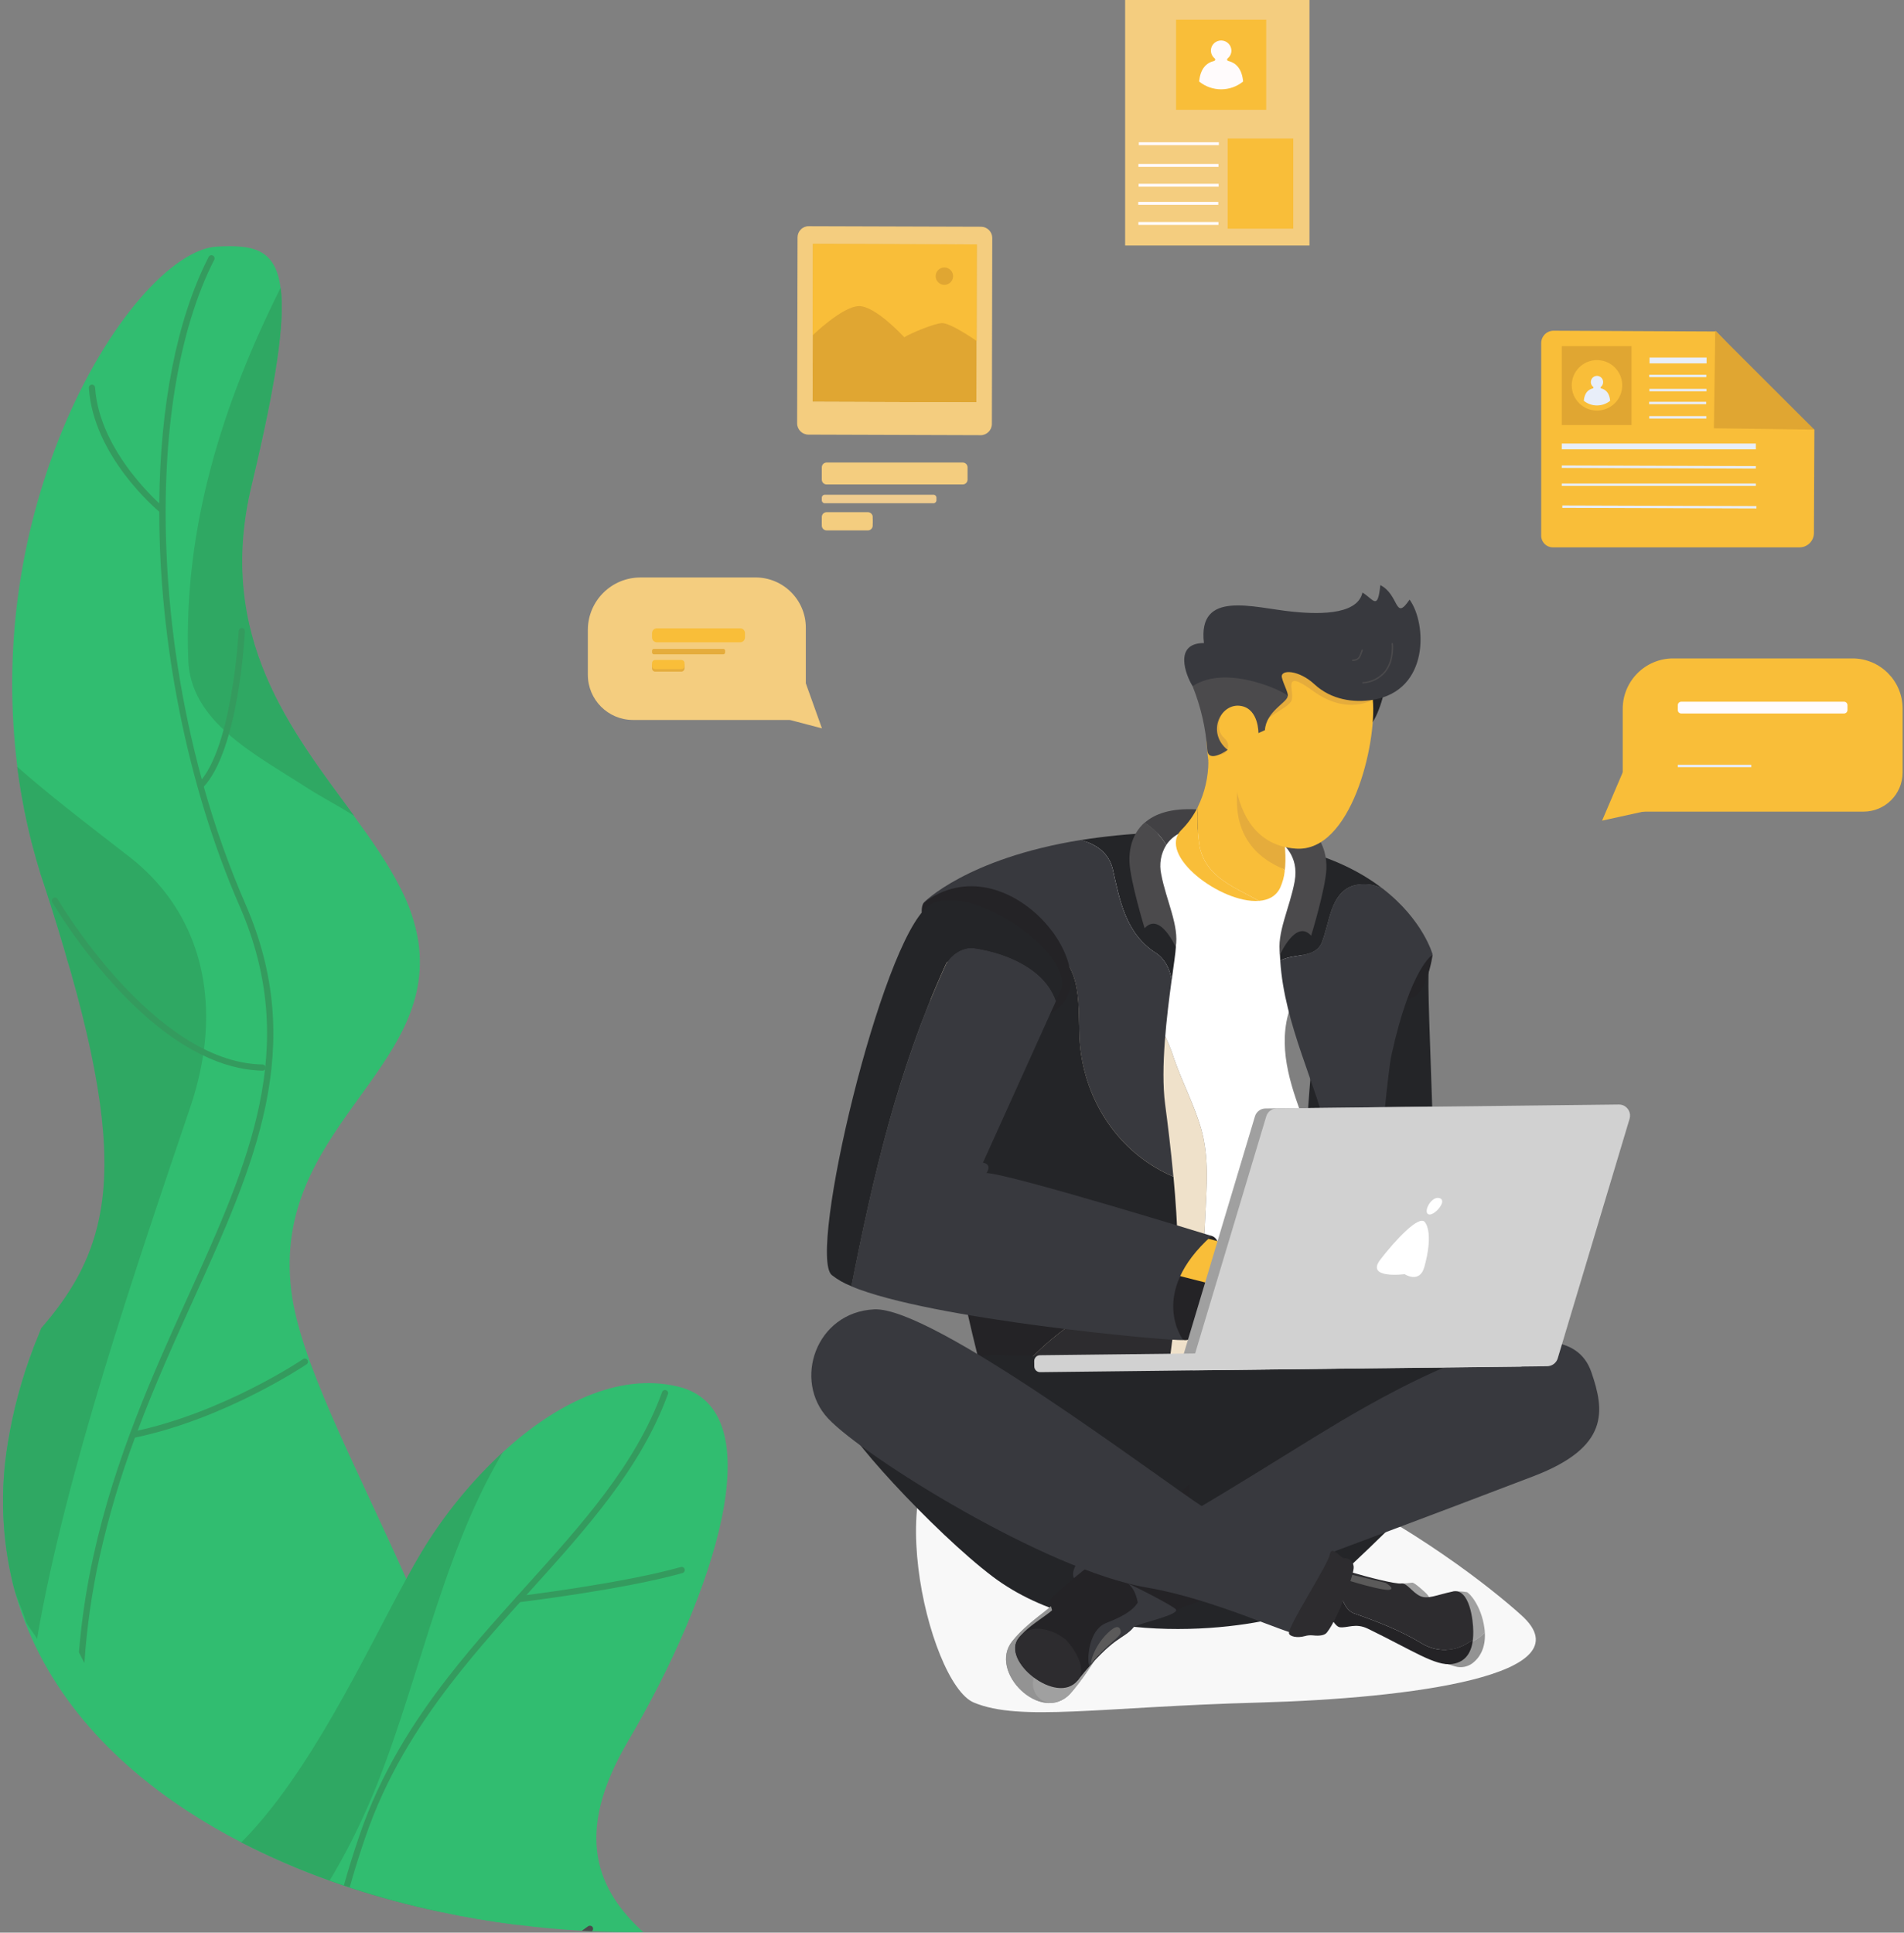 <?xml version="1.0" encoding="UTF-8"?>
<svg width="400px" height="406px" viewBox="0 0 400 406" version="1.1" xmlns="http://www.w3.org/2000/svg" xmlns:xlink="http://www.w3.org/1999/xlink">
    <rect x="0" y="0" width="400" height="406" fill="#808080" stroke="none"/>
    <!-- Generator: Sketch 53 (72520) - https://sketchapp.com -->
    <title>Group 17</title>
    <desc>Created with Sketch.</desc>
    <g id="Page-1" stroke="none" stroke-width="1" fill="none" fill-rule="evenodd">
        <g id="Testimonials" transform="translate(-205, -727)">
            <g id="text" transform="translate(205, 727)">
                <g id="Group-17">
                    <path d="M202.945,300.506 C183.799,305.389 194.827,353.608 204.593,357.672 C214.358,361.737 231.112,358.576 264.45,357.672 C296.383,356.805 333.541,351.892 319.656,339.361 C306.795,327.709 253.94,287.56 202.945,300.506" id="Fill-1" fill="#F8F8F8"></path>
                    <path d="M287.087,263.561 C284.646,262.865 282.559,260.771 282.205,258.336 C277.505,237.858 280.886,215.128 297.634,202.262 C298.08,216.99 298.855,233.726 298.855,233.726 C298.855,233.726 308.083,233.397 309.902,232.505 C309.902,232.505 309.066,243.754 311.959,244.206 C321.273,245.677 319.527,239.201 319.527,239.201 C316.815,246.133 313.189,252.671 308.742,258.641 C302.468,263.024 294.631,265.392 287.087,263.561" id="Fill-3" fill="#4B4A4C"></path>
                    <path d="M321.798,240.458 C318.844,233.982 309.982,229.893 307.711,234.324 C304.049,241.49 303.396,254.997 307.711,258.183 C312.083,261.242 318.107,260.179 321.167,255.807 C321.399,255.475 321.609,255.129 321.798,254.771 C324.74,249.321 323.049,243.199 321.798,240.458" id="Fill-5" fill="#242326"></path>
                    <path d="M277.182,209.092 L291.268,192.734 C297.177,198.868 301.193,200.229 300.209,203.641 C299.795,205.07 300.558,221.818 300.881,232.487 C284.134,245.347 280.13,260.942 284.853,281.414 C285.202,283.855 283.474,285.436 285.916,286.132 C291.635,292.406 305.685,292.077 311.959,287.676 C306.1,295.318 297.421,296.16 287.392,295.44 C265.371,293.847 277.182,209.092 277.182,209.092" id="Fill-7" fill="#242528"></path>
                    <path d="M256.381,175.083 C263.106,175.425 269.709,177.016 275.85,179.776 C275.594,191.1 273.825,202.338 270.59,213.194 C268.526,221.128 271.469,229.093 274.417,236.747 C275.532,240.886 276.221,245.128 276.474,249.406 C276.766,261.772 273.239,274.431 278.243,285.912 C279.464,288.561 281.735,290.417 284.346,291.759 C284.024,296.404 286.611,308.135 288.009,313.995 C288.513,316.113 287.205,318.239 285.087,318.744 C285.032,318.758 284.977,318.769 284.921,318.78 C276.852,320.263 268.911,314.569 254.941,318.841 C253.433,317.071 251.706,305.309 251.431,302.972 C249.075,286.779 252.608,271.471 253.201,255.571 C253.494,249.388 254.079,243.205 252.316,237.022 C250.845,232.017 248.489,227.604 246.719,222.599 C241.122,204.655 223.758,196.683 208.164,187.284 C206.841,186.435 205.641,185.408 204.599,184.232 C216.843,177.048 238.619,174.277 256.381,175.083" id="Fill-9" fill="#FFFFFF"></path>
                    <path d="M195.126,196.262 C195.737,191.379 199.246,187.381 204.593,184.238 C205.635,185.415 206.835,186.441 208.158,187.29 C223.758,196.714 241.117,204.661 246.719,222.623 C248.49,227.628 250.845,232.041 252.316,237.046 C254.08,243.229 253.494,249.412 253.201,255.595 C252.591,271.465 249.076,286.803 251.431,302.997 C251.706,305.315 253.433,317.077 254.94,318.866 C235.239,324.041 229.153,313.464 210.507,309.478 C206.778,308.66 209.994,302.276 209.994,302.276 C206.943,293.871 193.21,212.388 195.126,196.262" id="Fill-11" fill="#EFE1CA"></path>
                    <path d="M300.979,200.541 C300.979,200.541 299.716,209.879 295.626,209.879 L298.256,202.268 L300.979,200.541 Z" id="Fill-13" fill="#242326"></path>
                    <path d="M288.845,254.49 C287.558,268.48 286.331,282.384 285.915,286.132 C284.646,297.484 285.525,301.165 285.592,302.001 C285.708,303.435 279.61,306.988 278.811,305.199 C277.248,301.708 275.149,294.164 277.09,283.965 C278.437,276.791 279.172,269.516 279.288,262.218 C282.998,260.539 286.098,257.53 288.845,254.49" id="Fill-15" fill="#2D2C2F"></path>
                    <path d="M289.553,246.873 C289.321,249.376 289.083,251.933 288.845,254.49 C286.099,257.542 282.998,260.539 279.288,262.212 C279.385,258.745 279.434,255.131 279.55,250.993 C283.054,250.285 286.41,248.564 289.553,246.873" id="Fill-17" fill="#242326"></path>
                    <path d="M284.109,186.106 C279.403,187.876 279.403,193.766 277.634,198.179 C276.01,201.426 271.902,200.199 268.96,201.81 C268.93,201.389 268.905,200.962 268.893,200.541 C268.716,195.298 275.168,193.442 275.168,189.28 C275.168,186.081 272.286,178.293 272.286,178.293 C280.343,180.283 286.202,183.39 290.444,186.661 C288.478,185.684 286.215,185.486 284.109,186.106" id="Fill-19" fill="#242528"></path>
                    <path d="M277.633,198.179 C279.403,193.766 279.403,187.876 284.109,186.106 C286.214,185.482 288.477,185.676 290.444,186.649 C299.032,193.265 300.979,200.541 300.979,200.541 C300.979,200.541 296.34,203.226 292.306,221.739 C291.989,223.185 291.47,227.598 290.866,233.494 C287.204,236.07 283.316,238.322 279.007,239.128 C276.73,228.141 269.803,215.324 268.96,201.81 C271.902,200.199 276.01,201.426 277.633,198.179" id="Fill-21" fill="#38393E"></path>
                    <path d="M289.553,246.873 C286.41,248.564 283.054,250.285 279.574,251.005 C279.617,249.522 279.665,247.954 279.733,246.348 C279.792,243.926 279.556,241.506 279.031,239.14 C283.34,238.334 287.24,236.088 290.89,233.506 C290.456,237.437 290.011,242.045 289.553,246.873" id="Fill-23" fill="#242326"></path>
                    <path d="M224.936,278.258 C227.878,276.201 231.411,275.902 234.652,274.431 C238.803,272.6 243.197,272.173 247.397,270.879 C247.294,273.716 247.028,276.544 246.603,279.351 C244.332,293.554 244.675,309.935 243.692,311.205 C240.243,315.685 213.565,308.874 208.505,302.507 C207.578,301.342 208.548,299.535 208.505,297.9 C208.466,297.511 208.4,297.126 208.31,296.746 C212.21,289.385 217.746,283.355 224.936,278.258" id="Fill-25" fill="#2D2C2F"></path>
                    <path d="M202.481,264.653 L247.452,262.602 C247.518,265.428 247.507,268.212 247.397,270.885 C243.185,272.179 238.803,272.618 234.652,274.437 C231.411,275.908 227.877,276.207 224.936,278.264 C217.746,283.367 212.21,289.391 208.31,296.752 C207.322,292.082 202.957,275.896 202.499,271.678 C202.408,270.824 202.395,268.285 202.481,264.653" id="Fill-27" fill="#242326"></path>
                    <path d="M242.892,200.242 C236.417,196.115 235.238,189.054 233.768,182.578 C232.901,179.117 230.325,177.371 227.09,176.474 C232.165,175.672 237.283,175.167 242.417,174.96 L243.692,189.292 C246.634,193.564 247.152,195.688 247.025,199.015 C246.981,200.058 246.603,202.579 246.152,205.9 C245.791,203.55 244.675,201.426 242.892,200.242" id="Fill-29" fill="#242528"></path>
                    <path d="M227.084,176.462 C230.319,177.371 232.895,179.117 233.761,182.565 C235.232,189.041 236.41,196.103 242.886,200.229 C244.668,201.413 245.785,203.537 246.145,205.875 C245.145,213.2 243.771,224.345 244.778,231.999 C245.303,235.966 245.968,241.307 246.512,247.178 C235.806,242.662 228.476,232.438 226.981,220.542 C226.096,213.474 228.159,204.062 221.384,199.637 C220.795,199.245 220.184,198.888 219.553,198.569 C221.628,196.628 220.694,194.388 211.392,190.103 C201.505,185.538 194.034,189.64 194.034,189.64 C194.034,189.64 203.012,180.338 227.084,176.462" id="Fill-31" fill="#38393E"></path>
                    <path d="M226.999,220.555 C228.482,232.45 235.812,242.674 246.53,247.191 C246.981,252.116 247.348,257.414 247.463,262.596 L202.494,264.653 C202.817,250.883 204.483,221.366 208.109,208.121 C209.5,203.025 216.959,201.041 219.589,198.581 C220.221,198.9 220.832,199.257 221.42,199.65 C228.177,204.069 226.114,213.487 226.999,220.555" id="Fill-33" fill="#242528"></path>
                    <path d="M245.01,177.518 C243.878,179.337 243.497,181.526 243.948,183.621 C244.973,189.115 247.787,194.498 247,198.972 C247,198.972 243.668,191.428 240.469,195.011 C240.469,195.011 237.418,185.031 237.271,180.936 C237.204,178.623 237.741,175.217 240.457,172.812 C242.327,173.995 243.888,175.609 245.01,177.518" id="Fill-35" fill="#4B4A4C"></path>
                    <path d="M251.376,170.035 C251.376,170.035 253.408,174.368 251.376,174.307 C248.838,174.182 246.421,175.399 245.01,177.512 C243.891,175.617 242.339,174.014 240.481,172.836 C242.581,170.987 245.968,169.73 251.376,170.035" id="Fill-37" fill="#424144"></path>
                    <path d="M264.541,171.567 C264.541,171.567 266.012,174.759 267.708,175.882 C269.406,177.005 272.989,179.685 271.981,185.19 C270.974,190.695 268.142,196.061 268.929,200.541 C268.929,200.541 272.256,192.99 275.454,196.573 C275.454,196.573 278.506,186.594 278.653,182.498 C278.798,178.403 276.943,170.871 264.541,171.567" id="Fill-39" fill="#4B4A4C"></path>
                    <path d="M221.463,212.431 C233.597,204.496 211.582,176.462 194.059,189.652 C194.059,189.652 191.831,192.24 197.592,200.205 C201.785,206.01 215.634,216.215 221.463,212.431" id="Fill-41" fill="#242326"></path>
                    <path d="M256.607,264.812 C256.772,269.084 252.646,282.457 248.581,281.493 C244.515,280.529 244.174,265.184 244.174,265.184 C244.174,265.184 252.457,259.209 254.507,259.636 C256.558,260.063 256.607,264.812 256.607,264.812" id="Fill-43" fill="#242326"></path>
                    <path d="M264.889,263.103 C267.477,263.609 270.382,260.539 272.823,259.77 C275.265,259.001 287.967,254.393 289.193,253.795 C290.42,253.197 289.706,255.388 287.405,256.847 C285.104,258.305 279.836,261.192 279.836,261.192 C279.836,261.192 281.448,261.009 282.339,261.528 C283.865,262.425 286.111,263.762 287.032,264.348 C288.492,265.282 286.605,265.923 285.458,265.471 C284.078,264.934 281.667,263.756 281.667,263.756 L277.914,264.586 C277.914,264.586 281.033,265.148 281.466,265.251 C281.899,265.355 284.56,268.041 284.836,268.303 C285.11,268.566 284.097,269.524 283.005,268.785 C281.912,268.047 280.74,267.107 280.74,267.107 C280.74,267.107 276.675,267.43 276.193,267.4 L279.989,268.285 C280.179,268.328 281.521,270.446 281.82,270.787 C282.119,271.129 280.398,270.977 279.94,270.543 C279.663,270.28 279.422,269.98 279.226,269.651 C279.226,269.651 275.24,270.262 274.654,270.097 C274.068,269.932 273.599,270.995 269.888,272.795 C267.33,274.016 261.648,273.04 259.744,271.086 L239.292,265.88 L251.785,259.691 L264.889,263.103 Z" id="Fill-45" fill="#F9BE39"></path>
                    <path d="M198.532,203.019 C199.435,200.822 202.115,198.801 204.752,199.21 C211.465,200.193 219.589,203.605 221.841,210.294 C217.905,219.029 206.509,244.249 206.509,244.249 C208.591,244.664 207.242,246.434 207.242,246.434 C212.357,246.629 254.519,259.636 254.519,259.636 C241.031,271.758 248.581,281.524 248.581,281.524 C245.266,281.701 195.48,277.184 178.842,270.226 C183.408,247.215 188.571,224.876 198.532,203.019" id="Fill-47" fill="#38393E"></path>
                    <path d="M194.943,190.421 C202.676,184.433 226.364,200.187 222.696,208.347 L221.817,210.294 C219.589,203.58 211.478,200.193 204.727,199.21 C202.091,198.801 199.411,200.821 198.508,203.019 C188.571,224.876 183.408,247.215 178.867,270.195 C177.377,269.628 175.982,268.838 174.729,267.851 C169.62,263.426 185.117,198.026 194.943,190.421" id="Fill-49" fill="#242528"></path>
                    <path d="M248.202,174.344 C249.609,172.933 250.772,171.3 251.645,169.51 C251.462,172.301 251.588,175.103 252.023,177.866 C253.384,184.421 259.567,186.411 264.45,189.255 C256.558,189.835 242.953,179.624 248.202,174.344" id="Fill-51" fill="#F9BE39"></path>
                    <path d="M251.645,169.51 C253.096,166.523 253.856,163.248 253.867,159.927 L256.454,154.965 C258.627,154.702 260.501,155.667 262.076,157.217 C258.45,165.664 261.52,176.572 269.687,182.578 C269.796,182.72 269.867,182.888 269.894,183.066 C269.761,184.236 269.447,185.379 268.966,186.453 C268.1,188.284 266.463,189.108 264.449,189.255 C259.567,186.417 253.384,184.421 252.023,177.866 C251.588,175.103 251.462,172.3 251.645,169.51" id="Fill-53" fill="#F9BE39"></path>
                    <path d="M262.076,157.217 C266.348,161.41 268.447,169.888 268.447,169.888 C268.447,169.888 270.651,177.274 269.894,183.066 C269.868,182.888 269.796,182.72 269.687,182.578 C259.335,178.299 257.809,168.765 262.076,157.217" id="Fill-55" fill="#E5AC3C"></path>
                    <path d="M291,143.16 C291.19,145.199 289.169,151.705 287.435,152.706 C285.702,153.707 283.224,141.818 285.146,141.244 C287.07,140.67 290.615,139.034 291,143.16" id="Fill-57" fill="#242528"></path>
                    <path d="M263.461,134.139 C268.954,132.009 287.075,132.473 288.406,147 C289.272,156.399 283.804,179.05 272.286,178.281 C263.803,177.713 260.635,170.901 259.634,165.127 C256.582,164.126 254.19,162.424 253.866,159.927 C253.098,153.958 252.041,138.552 263.461,134.139" id="Fill-59" fill="#F9BE39"></path>
                    <path d="M288.406,147 C288.406,147 283.01,150.381 275.869,145.169 C268.728,139.956 272.439,145.809 271.157,147.482 C269.876,149.154 265.836,150.387 265.341,152.749 C264.846,155.111 264.45,146.585 264.45,146.585 L257.394,148.696 C257.394,148.696 254.525,152.688 257.248,155.105 C259.079,156.717 257.248,159.298 255.74,158.267 C254.232,157.235 253.048,148.696 253.048,148.696 L254.123,141.042 L264.45,136.459 L274.984,136.459 L288.406,147 Z" id="Fill-61" fill="#E5AC3C"></path>
                    <path d="M271.578,128.506 C275.705,128.915 285.122,129.58 286.227,124.483 C288.54,125.851 289.438,128.439 289.98,122.915 C294.021,124.966 292.959,130.654 296.127,125.967 C299.74,130.892 300.399,145.053 288.418,147.018 C284.378,147.677 279.678,147.018 276.15,143.759 C272.879,140.707 268.887,140.554 269.308,142.343 C269.637,143.753 270.73,145.651 270.528,146.231 L250.559,144.174 C249.075,141.799 246.53,135.092 252.926,135.092 C251.572,123.788 263.272,127.676 271.578,128.506" id="Fill-63" fill="#38393E"></path>
                    <path d="M286.227,143.582 C288.119,143.508 289.892,142.64 291.109,141.189 C293.1,138.686 292.66,135.22 292.642,135.085 L292.348,135.122 C292.348,135.159 292.795,138.619 290.877,141.018 C289.706,142.402 288.008,143.23 286.196,143.301 L286.227,143.582 Z" id="Fill-65" fill="#4B4A4C"></path>
                    <path d="M284.072,138.87 C285.537,138.87 285.812,138.058 286.105,137.203 C286.178,136.984 286.251,136.758 286.348,136.538 L286.081,136.416 C285.977,136.654 285.897,136.886 285.824,137.106 C285.537,137.96 285.324,138.577 284.072,138.577 L284.072,138.87 Z" id="Fill-67" fill="#4B4A4C"></path>
                    <path d="M250.546,144.155 C257.87,139.272 270.504,145.626 270.517,146.212 C270.559,147.518 265.994,149.368 265.738,153.396 L264.376,154.006 C264.376,154.006 264.449,149.075 260.849,148.33 C256.545,147.433 253.305,153.823 257.907,157.54 C257.907,157.54 253.817,160.482 253.635,157.54 C253.304,152.946 252.262,148.43 250.546,144.155" id="Fill-69" fill="#4B4A4C"></path>
                    <path d="M327.255,285.357 C327.255,285.357 278.427,336.102 272.055,338.696 C263.98,341.986 229.733,347.241 208.487,331.164 C196.439,322.058 175.528,299.425 177.359,297.546 C181.857,292.809 200.876,284.972 208.676,284.728 C216.477,284.484 325.6,290.178 327.255,285.357" id="Fill-71" fill="#242528"></path>
                    <path d="M334.31,288.237 C337.13,296.398 338.143,303.985 322.213,310.101 C306.283,316.216 253.671,336.102 244.729,338.708 C244.729,338.708 228.147,331.958 227.951,330.371 C227.756,328.784 229.532,326.477 236.496,324.616 C243.46,322.753 269.168,305.987 281.497,298.669 C293.545,291.528 328.598,271.721 334.31,288.237" id="Fill-73" fill="#38393E"></path>
                    <path d="M235.324,324.951 C238.632,325.836 241.843,328.551 244.186,330.926 C246.945,333.666 251.077,335.98 254.654,335.333 C249.881,337.421 246.982,337.775 245.962,339.337 C245.962,339.337 228.146,331.957 227.951,330.371 C227.768,328.876 229.33,326.752 235.324,324.951" id="Fill-75" fill="#242326"></path>
                    <path d="M246.921,337.976 C248.398,339.159 239.706,340.869 238.162,341.797 C236.618,342.725 227.48,333.764 225.864,331.939 C224.808,330.719 225.864,328.277 227.548,327.191 C229.233,326.104 231.014,329.944 235.837,332.129 C240.658,334.314 246.005,337.231 246.921,337.976" id="Fill-77" fill="#38393E"></path>
                    <path d="M232.535,343.396 C234.305,336.792 227.89,329.406 226.12,332.123 C223.111,336.737 216.666,339.734 212.625,344.818 C207.548,351.209 218.729,362.213 224.765,355.866 C226.279,354.266 231.43,347.491 232.535,343.396" id="Fill-79" fill="#A0A0A0"></path>
                    <path d="M232.535,343.396 C234.305,336.792 227.945,329.437 226.12,332.123 C222.678,337.189 216.666,339.734 212.625,344.818 C207.548,351.209 218.729,362.213 224.765,355.866 C226.279,354.266 231.43,347.491 232.535,343.396" id="Fill-81" fill="#939393"></path>
                    <path d="M226.205,332.11 C226.177,332.104 226.148,332.104 226.12,332.11 C226.147,332.099 226.178,332.099 226.205,332.11" id="Fill-83" fill="#939393"></path>
                    <path d="M220.981,349.072 C224.612,347.589 228.683,347.058 231.833,345.282 C230.002,349.311 226.059,354.492 224.758,355.866 C223.812,356.888 222.521,357.525 221.133,357.654 C217.434,358.014 215.5,353.174 218.374,350.818 C219.192,350.164 220.064,349.579 220.981,349.072" id="Fill-85" fill="#A0A0A0"></path>
                    <path d="M226.413,352.997 C234.262,343.231 235.916,344.592 238.162,341.796 C239.169,340.54 239.261,337.908 239.022,336.646 C238.467,333.704 237.265,332.733 235.849,331.763 C231.253,328.54 227.182,328.954 225.283,333.026 C222.549,338.879 217.196,340.033 213.992,344.147 C210.276,348.877 222.061,358.429 226.413,352.997" id="Fill-87" fill="#242326"></path>
                    <path d="M226.413,352.997 C228.244,351.037 226.303,347.015 224.057,344.629 C222.959,343.457 217.196,340.003 213.992,344.116 C210.276,348.877 221.646,358.05 226.413,352.997" id="Fill-89" fill="#2D2C2F"></path>
                    <path d="M228.97,349.829 C235.818,342.389 236.398,343.994 238.162,341.797 C239.169,340.539 239.737,338.318 239.023,336.645 C237.961,338.476 235.361,339.795 232.474,340.918 C228.116,342.56 228.384,350.494 228.97,349.829" id="Fill-91" fill="#38393E"></path>
                    <path d="M229.355,349.347 C232.48,345.465 235.556,343.793 235.458,342.81 C235.385,341.925 234.848,341.26 233.335,342.505 C229.751,345.477 228.811,350.024 229.355,349.347" id="Fill-93" fill="#5B5A5A"></path>
                    <path d="M252.847,334.167 L252.847,334.167 C251.034,333.102 249.071,332.316 247.024,331.836 C241.757,330.615 233.914,329.932 231.155,331.683 C227.206,334.735 225.87,338.238 225.375,342.774 C224.326,342.322 223.208,341.876 222.159,341.401 C221.616,340.503 220.419,336.518 220.609,336.139 C221.408,334.46 234.433,324.621 239.59,320.367 C242.642,317.834 245.889,315.386 249.905,311.785 C249.808,319.549 254.324,324.255 257.394,331.671 C254.422,333.033 254.336,333.606 252.847,334.167" id="Fill-95" fill="#242326"></path>
                    <path d="M294.448,333.197 L294.406,332.654 C295.161,332.649 295.916,332.591 296.664,332.483 C297.097,332.342 299.618,334.698 299.771,334.881 C301.332,336.712 299.435,336.584 299.337,336.621 C299.24,336.658 294.729,333.154 294.448,333.197" id="Fill-97" fill="#A0A0A0"></path>
                    <path d="M308.132,334.46 C307.184,334.309 306.221,334.266 305.264,334.332 L303.921,346.491 C306.929,346.112 309.744,345.142 311.941,342.981 C311.941,342.658 311.892,342.322 311.843,341.974 C311.184,337.262 308.645,334.564 308.132,334.46" id="Fill-99" fill="#A0A0A0"></path>
                    <path d="M303.591,349.439 L305.612,350.049 C306.903,350.453 308.31,350.202 309.383,349.377 C310.8,348.291 312.13,346.276 311.941,342.975 C309.743,345.135 306.93,346.106 303.921,346.485 L303.591,349.439 Z" id="Fill-101" fill="#939393"></path>
                    <path d="M284.579,338.977 C289.553,340.741 294.21,342.517 298.934,345.392 C301.547,346.892 304.732,347.004 307.443,345.691 C308.108,345.337 308.767,344.935 309.426,344.513 C309.492,343.929 309.52,343.342 309.512,342.755 C309.512,340.429 308.73,333.599 305.239,334.333 C301.748,335.064 299.893,336.071 298.263,335.254 C296.633,334.436 295.541,332.489 294.381,332.654 C293.222,332.818 287.338,331.33 284.005,330.322 C283.438,330.151 282.785,331.281 282.461,331.768 C282.345,331.94 282.766,332.605 282.821,332.758 C282.332,332.714 281.842,332.787 281.387,332.971 C281.607,335.571 282.626,338.397 284.579,338.977" id="Fill-103" fill="#2D2C2F"></path>
                    <path d="M307.443,345.691 C304.732,347.004 301.547,346.892 298.934,345.392 C294.21,342.517 289.553,340.741 284.579,338.977 C282.608,338.366 281.607,335.571 281.387,332.971 C280.136,333.495 279.253,334.638 279.062,335.98 C278.592,338.763 280.428,341.717 281.46,341.845 C283.114,342.053 284.774,340.899 287.343,342.145 C296.877,346.765 301.571,350.079 305.099,349.567 C308.223,349.127 309.17,346.673 309.426,344.513 C308.767,344.935 308.108,345.337 307.443,345.691" id="Fill-105" fill="#242326"></path>
                    <path d="M282.461,331.769 C283.591,332.153 290.34,334.18 291.817,333.99 C293.294,333.801 291.067,332.513 291.067,332.513 L283.285,330.646 C283.285,330.646 282.217,331.689 282.461,331.769" id="Fill-107" fill="#5B5A5A"></path>
                    <path d="M280.795,326.843 C279.324,324.768 263.028,323.254 253.183,316.882 C243.338,310.51 195.914,274.462 183.658,275.066 C171.402,275.67 166.501,290.026 173.984,298.003 C181.467,305.981 219.87,329.95 240.921,333.502 C255.215,335.943 270.633,343.488 273.128,343.414 C275.625,343.341 282.113,328.76 280.795,326.843" id="Fill-109" fill="#38393E"></path>
                    <path d="M284.39,329.132 C284.567,330.468 281.173,339.905 278.768,342.944 C278.299,343.555 277.273,343.719 275.765,343.555 C275.22,343.501 274.669,343.553 274.142,343.707 C272.494,344.177 270.913,343.768 270.797,343.133 C270.541,341.675 278.934,328.796 279.342,326.654 C279.751,324.511 281.411,327.044 282.156,327.264 C282.901,327.484 284.146,327.264 284.39,329.132" id="Fill-111" fill="#2D2C2F"></path>
                    <path d="M248.55,284.868 L263.643,234.526 C263.936,233.547 264.832,232.874 265.854,232.866 L300.881,232.463 L286.593,287.456 L250.808,287.871 C249.521,287.885 248.465,286.853 248.451,285.566 C248.449,285.329 248.482,285.094 248.55,284.868" id="Fill-113" fill="#A0A0A0"></path>
                    <path d="M340.09,232.035 L268.228,232.859 C267.208,232.872 266.314,233.544 266.019,234.52 L250.924,284.844 C250.554,286.074 251.249,287.371 252.479,287.742 C252.707,287.81 252.944,287.844 253.182,287.841 L325.045,287.017 C326.065,287.005 326.959,286.333 327.255,285.357 L342.348,235.038 C342.722,233.81 342.03,232.51 340.801,232.136 C340.571,232.066 340.331,232.032 340.09,232.035" id="Fill-115" fill="#D1D1D1"></path>
                    <path d="M319.438,287.099 L218.518,288.261 C217.844,288.269 217.292,287.729 217.284,287.055 L217.27,285.938 C217.263,285.264 217.803,284.711 218.477,284.703 L319.398,283.541 C320.072,283.533 320.624,284.073 320.632,284.747 L320.645,285.864 C320.653,286.538 320.112,287.091 319.438,287.099" id="Fill-117" fill="#D1D1D1"></path>
                    <path d="M299.331,256.724 C300.271,257.909 300.674,260.997 299.227,266.179 C298.233,269.731 295.089,267.674 295.089,267.674 C295.089,267.674 286.801,268.749 289.981,264.623 C293.057,260.612 298.104,255.174 299.331,256.724" id="Fill-119" fill="#FFFFFF"></path>
                    <path d="M302.56,251.75 C304.092,252.415 301.089,255.687 300.027,255.07 C298.964,254.454 300.863,251.005 302.56,251.75" id="Fill-121" fill="#FFFFFF"></path>
                    <polygon id="Fill-123" fill="#F4CD7F" points="236.374 51.576 275.1 51.576 275.1 0 236.374 0"></polygon>
                    <polygon id="Fill-125" fill="#F9BE39" points="257.919 48.036 271.694 48.036 271.694 29.102 257.919 29.102"></polygon>
                    <polygon id="Fill-126" fill="#F9BE39" points="247.079 23.072 266.012 23.072 266.012 4.138 247.079 4.138"></polygon>
                    <path d="M255.191,12.274 C254.574,11.781 254.28,10.987 254.428,10.211 C254.679,9.044 255.827,8.302 256.994,8.553 C257.971,8.763 258.676,9.616 258.7,10.614 C258.7,11.264 258.403,11.877 257.895,12.28 C257.768,12.392 257.756,12.585 257.868,12.711 C257.909,12.758 257.963,12.791 258.023,12.805 C259.671,13.208 260.904,14.423 261.16,17.127 C258.469,19.312 254.616,19.312 251.925,17.127 C252.182,14.423 253.415,13.208 255.063,12.805 C255.227,12.768 255.33,12.604 255.292,12.44 C255.277,12.375 255.241,12.317 255.191,12.274" id="Fill-127" fill="#FFFBFC"></path>
                    <path d="M239.248,30.189 L256.063,30.189" id="Stroke-128" stroke="#FFFBFC" stroke-width="0.61"></path>
                    <path d="M239.163,34.748 L255.978,34.748" id="Stroke-129" stroke="#FFFBFC" stroke-width="0.61"></path>
                    <path d="M239.205,38.917 L256.021,38.917" id="Stroke-130" stroke="#FFFBFC" stroke-width="0.61"></path>
                    <path d="M239.126,42.719 L255.942,42.719" id="Stroke-131" stroke="#FFFBFC" stroke-width="0.61"></path>
                    <path d="M239.163,46.943 L255.978,46.943" id="Stroke-132" stroke="#FFFBFC" stroke-width="0.61"></path>
                    <path d="M206.003,90.828 L169.816,90.712 C168.839,90.705 168.051,89.912 168.052,88.936 L168.137,49.873 C168.137,48.902 168.924,48.115 169.895,48.115 L169.906,48.115 L206.094,48.231 C207.069,48.231 207.858,49.021 207.858,49.995 L207.858,50.001 L207.779,89.064 C207.772,90.04 206.98,90.828 206.003,90.828" id="Fill-133" fill="#F4CD7F"></path>
                    <path d="M169.901,48.695 C169.257,48.692 168.733,49.21 168.729,49.854 L168.729,49.866 L168.643,88.93 C168.64,89.58 169.165,90.11 169.815,90.114 L206.003,90.23 C206.314,90.23 206.612,90.108 206.833,89.888 C207.05,89.666 207.175,89.369 207.181,89.058 L207.26,49.995 C207.267,49.351 206.75,48.823 206.107,48.817 L206.088,48.817 L169.901,48.701 L169.901,48.695 Z M206.009,91.42 L206.009,91.42 L169.821,91.304 C168.52,91.294 167.469,90.238 167.466,88.936 L167.551,49.873 C167.548,49.246 167.799,48.645 168.247,48.206 C168.686,47.758 169.292,47.51 169.919,47.523 L206.107,47.633 C206.734,47.635 207.333,47.888 207.773,48.334 C208.218,48.776 208.465,49.38 208.456,50.007 L208.377,89.07 C208.37,90.371 207.316,91.423 206.015,91.426 L206.009,91.42 Z" id="Fill-134" fill="#F4CD7F"></path>
                    <polygon id="Fill-135" fill="#FFFFFF" points="205.155 84.529 170.701 84.413 170.767 51.221 205.221 51.337"></polygon>
                    <polygon id="Fill-136" fill="#E0A632" points="170.767 51.222 170.719 78.889 170.701 84.413 205.155 84.529 205.185 75.319 205.221 51.338"></polygon>
                    <path d="M189.969,70.851 C191.385,69.972 196.128,68.007 197.818,67.878 C199.649,67.738 205.179,71.638 205.179,71.638 L205.221,51.332 L170.767,51.222 L170.718,70.448 C170.718,70.448 176.853,64.479 180.35,64.308 C183.848,64.137 189.969,70.851 189.969,70.851" id="Fill-137" fill="#F9BE39"></path>
                    <path d="M198.398,56.184 C199.409,56.184 200.229,57.003 200.229,58.015 C200.229,59.026 199.409,59.846 198.398,59.846 C197.387,59.846 196.567,59.026 196.567,58.015 C196.567,57.003 197.387,56.184 198.398,56.184" id="Fill-138" fill="#E0A632"></path>
                    <path d="M391.494,170.511 L345.058,170.511 C342.766,170.511 340.908,168.653 340.908,166.36 L340.908,148.922 C340.908,143.067 345.654,138.32 351.51,138.32 L389.167,138.32 C394.99,138.32 399.709,143.04 399.709,148.861 L399.709,162.289 C399.709,166.827 396.031,170.505 391.494,170.505 L391.494,170.511 Z" id="Fill-139" fill="#F9BE39"></path>
                    <polygon id="Fill-140" fill="#F9BE39" points="336.574 172.397 352.352 168.936 350.265 157.772 340.889 162.301"></polygon>
                    <path d="M353.2,147.415 L387.404,147.415 C387.801,147.415 388.124,147.737 388.124,148.135 L388.124,149.166 C388.124,149.564 387.801,149.887 387.404,149.887 L353.2,149.887 C352.803,149.887 352.48,149.564 352.48,149.166 L352.48,148.135 C352.48,147.737 352.803,147.415 353.2,147.415" id="Fill-141" fill="#FFFBFC"></path>
                    <path d="M352.48,160.916 L367.916,160.916" id="Stroke-142" stroke="#E8EEF9" stroke-width="0.508"></path>
                    <path d="M323.781,112.557 L323.781,72.078 C323.785,70.635 324.958,69.468 326.4,69.472 L360.536,69.636 C362.227,71.321 377.937,88.356 381.172,90.267 L381.075,111.977 C381.071,113.642 379.718,114.989 378.053,114.986 L326.217,114.986 C324.876,114.983 323.788,113.898 323.781,112.557" id="Fill-143" fill="#F9BE39"></path>
                    <path d="M328.103,101.827 L368.874,101.827" id="Stroke-144" stroke="#E8EEF9" stroke-width="0.508"></path>
                    <path d="M328.219,106.441 L368.99,106.569" id="Stroke-145" stroke="#E8EEF9" stroke-width="0.508"></path>
                    <polygon id="Fill-146" fill="#E0A632" points="328.103 89.296 342.757 89.296 342.757 72.712 328.103 72.712"></polygon>
                    <path d="M335.5,75.648 C338.43,75.648 340.804,78.023 340.804,80.952 C340.804,83.881 338.43,86.256 335.5,86.256 C332.57,86.256 330.196,83.881 330.196,80.952 C330.196,78.023 332.57,75.648 335.5,75.648" id="Fill-147" fill="#F9BE39"></path>
                    <path d="M334.682,81.264 C334.319,80.971 334.143,80.503 334.225,80.043 C334.343,79.338 335.011,78.863 335.715,78.982 C336.349,79.088 336.808,79.644 336.794,80.287 C336.793,80.677 336.616,81.045 336.312,81.288 C336.236,81.349 336.223,81.46 336.284,81.537 C336.31,81.569 336.346,81.591 336.385,81.599 C337.374,81.844 338.113,82.57 338.271,84.194 C336.656,85.503 334.344,85.503 332.729,84.194 C332.882,82.57 333.62,81.844 334.609,81.599 C334.709,81.585 334.779,81.493 334.765,81.393 C334.757,81.339 334.728,81.292 334.682,81.264" id="Fill-148" fill="#E8EEF9"></path>
                    <path d="M346.541,75.728 L358.528,75.728" id="Stroke-149" stroke="#E8EEF9" stroke-width="1.221"></path>
                    <path d="M346.48,78.975 L358.473,78.975" id="Stroke-150" stroke="#E8EEF9" stroke-width="0.508"></path>
                    <path d="M346.511,81.947 L358.504,81.947" id="Stroke-151" stroke="#E8EEF9" stroke-width="0.508"></path>
                    <path d="M346.456,84.657 L358.443,84.657" id="Stroke-152" stroke="#E8EEF9" stroke-width="0.508"></path>
                    <path d="M346.48,87.673 L358.473,87.673" id="Stroke-153" stroke="#E8EEF9" stroke-width="0.508"></path>
                    <path d="M328.103,93.788 L368.874,93.788" id="Stroke-154" stroke="#E8EEF9" stroke-width="1.221"></path>
                    <path d="M328.103,98.042 L368.874,98.171" id="Stroke-155" stroke="#E8EEF9" stroke-width="0.508"></path>
                    <polygon id="Fill-156" fill="#E0A632" points="381.172 90.267 360.061 89.974 360.347 69.472 370.759 79.872"></polygon>
                    <path d="M173.661,97.164 L202.255,97.164 C202.815,97.164 203.268,97.617 203.268,98.177 L203.268,100.759 C203.268,101.318 202.815,101.772 202.255,101.772 L173.661,101.772 C173.101,101.772 172.647,101.318 172.647,100.759 L172.647,98.177 C172.647,97.617 173.101,97.164 173.661,97.164" id="Fill-157" fill="#F4CD7F"></path>
                    <path d="M173.264,103.932 L196.115,103.932 C196.456,103.932 196.731,104.208 196.731,104.549 L196.731,105.104 C196.731,105.445 196.456,105.721 196.115,105.721 L173.264,105.721 C172.923,105.721 172.647,105.445 172.647,105.104 L172.647,104.549 C172.647,104.208 172.923,103.932 173.264,103.932" id="Fill-158" fill="#EFCC8F"></path>
                    <path d="M173.661,108.406 L182.327,108.406 C182.887,108.406 183.341,108.86 183.341,109.42 L183.341,110.415 C183.341,110.974 182.887,111.428 182.327,111.428 L173.661,111.428 C173.101,111.428 172.647,110.974 172.647,110.415 L172.647,109.42 C172.647,108.86 173.101,108.406 173.661,108.406" id="Fill-159" fill="#F4CD7F"></path>
                    <path d="M173.661,107.595 L182.327,107.595 C182.887,107.595 183.341,108.048 183.341,108.608 L183.341,109.603 C183.341,110.162 182.887,110.616 182.327,110.616 L173.661,110.616 C173.101,110.616 172.647,110.162 172.647,109.603 L172.647,108.608 C172.647,108.048 173.101,107.595 173.661,107.595" id="Fill-160" fill="#F4CD7F"></path>
                    <path d="M134.544,121.31 L158.725,121.31 C164.56,121.31 169.291,126.04 169.291,131.875 L169.291,147.671 C169.291,149.646 167.69,151.248 165.714,151.248 L132.987,151.248 C127.746,151.248 123.496,146.998 123.496,141.757 L123.496,141.751 L123.496,132.357 C123.496,126.259 128.439,121.316 134.537,121.316 L134.544,121.31 Z" id="Fill-161" fill="#F4CD7F"></path>
                    <polygon id="Fill-162" fill="#F4CD7F" points="172.678 153.012 160.391 149.789 162.009 139.407 169.315 143.618"></polygon>
                    <path d="M137.992,131.997 L155.502,131.997 C156.059,131.997 156.51,132.448 156.51,133.004 L156.51,133.926 C156.51,134.482 156.059,134.933 155.502,134.933 L137.992,134.933 C137.436,134.933 136.985,134.482 136.985,133.926 L136.985,133.004 C136.985,132.448 137.436,131.997 137.992,131.997" id="Fill-163" fill="#F9BE39"></path>
                    <path d="M137.375,136.318 L151.95,136.318 C152.166,136.318 152.342,136.493 152.342,136.709 L152.342,137.069 C152.342,137.284 152.166,137.46 151.95,137.46 L137.375,137.46 C137.159,137.46 136.985,137.284 136.985,137.069 L136.985,136.709 C136.985,136.493 137.159,136.318 137.375,136.318" id="Fill-164" fill="#E5AC3C"></path>
                    <path d="M137.644,139.169 L143.143,139.169 C143.507,139.169 143.803,139.464 143.803,139.828 L143.803,140.432 C143.803,140.796 143.507,141.091 143.143,141.091 L137.644,141.091 C137.28,141.091 136.985,140.796 136.985,140.432 L136.985,139.828 C136.985,139.464 137.28,139.169 137.644,139.169" id="Fill-165" fill="#E5AC3C"></path>
                    <path d="M137.644,138.65 L143.143,138.65 C143.507,138.65 143.803,138.945 143.803,139.309 L143.803,139.913 C143.803,140.277 143.507,140.573 143.143,140.573 L137.644,140.573 C137.28,140.573 136.985,140.277 136.985,139.913 L136.985,139.309 C136.985,138.945 137.28,138.65 137.644,138.65" id="Fill-166" fill="#F9BE39"></path>
                    <path d="M108.787,404.389 C103.294,403.706 97.843,402.79 92.448,401.63 C86.025,400.273 79.68,398.568 73.442,396.522 L72.221,396.113 C71.214,395.778 70.225,395.429 69.23,395.069 C62.881,392.805 56.689,390.124 50.694,387.043 C46.849,385.063 43.107,382.889 39.482,380.53 C21.513,368.811 8.031,353.064 2.916,333.496 C2.861,333.3 2.812,333.105 2.757,332.886 C0.375,323.152 0.001,313.037 1.659,303.155 C2.758,296.35 4.552,289.677 7.011,283.239 L7.011,283.202 C7.066,283.068 7.121,282.952 7.164,282.83 C7.207,282.708 7.207,282.714 7.226,282.659 L7.304,282.445 C7.359,282.317 7.402,282.201 7.451,282.091 C15.782,273.949 20.787,265.569 22.191,253.911 C23.637,241.96 21.324,226.554 14.983,204.441 C14.787,203.763 14.598,203.086 14.373,202.402 C14.146,201.718 13.976,200.986 13.763,200.254 C13.31,198.715 12.84,197.141 12.352,195.53 C12.01,194.437 11.675,193.338 11.327,192.222 C11.101,191.501 10.881,190.769 10.643,190.037 C10.167,188.555 9.677,187.037 9.172,185.483 C8.958,184.873 8.763,184.263 8.562,183.652 C7.989,181.785 7.451,179.922 6.963,178.073 C6.847,177.665 6.749,177.256 6.64,176.852 C6.365,175.784 6.109,174.698 5.87,173.611 C5.785,173.257 5.7,172.891 5.626,172.538 C5.449,171.744 5.29,170.951 5.126,170.157 C4.881,168.893 4.649,167.643 4.436,166.385 C4.302,165.622 4.174,164.853 4.064,164.09 C3.917,163.082 3.777,162.075 3.642,161.074 C0.645,137.105 3.896,112.768 13.078,90.425 C22.588,67.335 36.491,52.277 45.573,51.807 C52.934,51.423 57.847,52.1 58.94,60.463 C58.94,60.64 58.989,60.822 59.007,60.999 C59.025,61.176 59.007,61.366 59.056,61.549 C59.105,62.068 59.135,62.617 59.153,63.197 L59.153,63.349 L59.153,64.125 L59.153,65.511 C59.153,65.993 59.153,66.505 59.098,67.03 C59.098,67.298 59.098,67.567 59.056,67.842 C59.013,68.117 59.019,68.452 58.995,68.733 C58.97,69.013 58.946,69.294 58.921,69.587 C58.897,69.88 58.867,70.198 58.842,70.478 C58.818,70.76 58.781,71.089 58.744,71.394 C58.708,71.699 58.677,72.004 58.635,72.334 C58.592,72.663 58.549,73.024 58.5,73.378 C58.452,73.732 58.433,73.945 58.397,74.233 C58.36,74.519 58.318,74.843 58.268,75.112 C58.22,75.532 58.152,75.948 58.085,76.387 C58.018,76.827 57.957,77.223 57.89,77.65 C57.89,77.784 57.853,77.925 57.829,78.06 C57.713,78.755 57.597,79.457 57.463,80.184 C57.151,82.015 56.785,83.949 56.376,86.012 C56.34,86.183 56.315,86.354 56.279,86.519 C56.218,86.818 56.151,87.129 56.089,87.41 C55.858,88.54 55.62,89.705 55.351,90.907 C55.266,91.335 55.168,91.774 55.076,92.219 L54.887,93.043 C54.277,95.833 53.581,98.812 52.825,101.98 C52.702,102.488 52.586,102.995 52.476,103.499 C52.256,104.506 52.062,105.502 51.866,106.49 C51.781,106.978 51.701,107.466 51.622,107.948 C51.542,108.431 51.481,108.919 51.42,109.401 C51.384,109.639 51.348,109.877 51.323,110.121 C51.299,110.365 51.268,110.597 51.237,110.83 C51.188,111.305 51.133,111.763 51.097,112.24 C51.06,112.715 51.018,113.173 50.981,113.638 C50.944,114.101 50.926,114.455 50.914,114.858 C50.902,115.261 50.877,115.682 50.859,116.079 L50.859,116.171 L50.859,116.995 L50.859,117.958 L50.859,119.283 C50.859,119.894 50.895,120.473 50.926,121.066 L50.926,121.676 C50.975,122.439 51.036,123.208 51.115,123.953 C51.195,124.697 51.286,125.441 51.384,126.18 C51.433,126.571 51.5,126.949 51.561,127.334 C51.622,127.718 51.683,128.188 51.762,128.616 C51.799,128.823 51.835,129.025 51.878,129.226 C51.878,129.287 51.878,129.36 51.927,129.421 C52.062,130.135 52.208,130.837 52.372,131.533 C52.47,131.94 52.568,132.347 52.665,132.754 C52.745,133.077 52.825,133.364 52.916,133.7 L52.995,133.993 C53.16,134.603 53.337,135.213 53.526,135.824 C53.654,136.202 53.776,136.587 53.898,136.96 L54.301,138.082 C54.362,138.259 54.423,138.437 54.49,138.607 C54.557,138.778 54.594,138.931 54.649,139.089 C54.71,139.248 54.777,139.413 54.838,139.559 C54.954,139.883 55.076,140.2 55.211,140.53 C55.284,140.738 55.363,140.932 55.443,141.14 C55.522,141.348 55.54,141.373 55.596,141.488 C55.729,141.806 55.852,142.129 55.986,142.441 C56.12,142.751 56.315,143.179 56.487,143.545 C56.859,144.363 57.231,145.181 57.634,145.987 C57.768,146.273 57.896,146.561 58.043,146.835 L58.629,147.854 C58.763,148.123 58.904,148.385 59.05,148.654 L59.495,149.465 C59.544,149.545 59.593,149.625 59.636,149.703 L59.874,150.149 L59.941,150.265 C60.002,150.375 60.069,150.479 60.136,150.594 C60.203,150.71 60.301,150.9 60.392,151.058 C60.551,151.339 60.722,151.62 60.881,151.895 C61.131,152.322 61.387,152.749 61.656,153.176 C61.702,153.247 61.742,153.32 61.778,153.396 C61.943,153.665 62.101,153.915 62.254,154.171 C62.84,155.103 63.436,156.029 64.042,156.949 L64.702,157.955 C64.927,158.303 65.16,158.639 65.391,158.975 C66.069,159.982 66.764,160.971 67.46,161.948 C67.686,162.277 67.918,162.606 68.162,162.93 C69.896,165.371 71.641,167.715 73.35,170.028 C73.667,170.468 73.96,170.901 74.302,171.341 C78.111,176.547 81.626,181.576 84.172,186.668 C85.992,190.151 87.247,193.903 87.889,197.782 C91.899,224.968 57.054,237.205 61.193,271.147 C62.992,285.869 74.052,306.426 85.295,331.524 C86.869,335.028 88.432,338.623 89.982,342.309 C91.361,345.563 92.716,348.859 94.041,352.234 C94.218,352.716 94.407,353.198 94.59,353.674 C97.849,362.128 100.877,370.966 103.428,380.17 C105.675,388.134 107.465,396.22 108.787,404.389" id="Fill-170" fill="#31BD70"></path>
                    <path d="M39.543,138.369 C38.566,110.72 46.746,84.846 58.959,60.444 C59.892,67.481 58.128,79.976 52.855,101.949 C45.201,133.901 61.449,153.713 74.394,171.396 C71.104,169.266 67.577,167.495 64.286,165.365 C53.605,158.444 39.824,151.62 39.543,138.369" id="Fill-171" fill="#2FA863"></path>
                    <path d="M42.863,220.365 L42.863,220.365 C42.808,220.817 42.735,221.263 42.668,221.708 C42.293,224.118 41.778,226.506 41.123,228.855 C40.815,229.999 40.468,231.134 40.086,232.261 C28.392,266.771 13.646,309.911 7.775,344.33 C7.463,343.543 5.944,341.748 5.547,340.875 C5.525,340.838 5.506,340.8 5.492,340.759 C5.477,340.698 5.456,340.639 5.431,340.582 C4.497,337.695 3.704,336.371 2.904,333.496 C2.848,333.301 2.8,333.105 2.745,332.886 C0.362,323.153 -0.011,313.037 1.647,303.155 C2.745,296.351 4.54,289.677 6.999,283.239 L6.999,283.202 C7.073,283.013 7.145,282.836 7.213,282.659 L7.268,282.531 C7.273,282.5 7.286,282.47 7.305,282.445 C7.347,282.317 7.39,282.201 7.439,282.091 C7.846,281.066 8.252,280.038 8.66,279.009 C14.8,271.947 18.956,264.916 20.812,255.992 C23.351,243.889 21.66,228.3 14.952,204.441 C14.757,203.763 14.568,203.086 14.342,202.402 C14.116,201.719 13.945,200.986 13.732,200.254 C13.28,198.716 12.81,197.141 12.322,195.53 C11.979,194.437 11.644,193.338 11.296,192.221 C11.07,191.501 10.851,190.769 10.613,190.036 C10.137,188.555 9.646,187.037 9.142,185.483 C8.928,184.873 8.733,184.262 8.531,183.652 C7.958,181.784 7.421,179.923 6.932,178.073 C6.816,177.664 6.719,177.255 6.609,176.853 C6.334,175.784 6.077,174.698 5.84,173.612 C5.754,173.258 5.669,172.891 5.595,172.537 C5.419,171.744 5.26,170.95 5.095,170.157 C4.851,168.893 4.619,167.642 4.405,166.385 C4.271,165.622 4.143,164.853 4.033,164.09 C3.887,163.083 3.746,162.076 3.611,161.075 C4.679,162.027 5.785,162.955 6.877,163.888 C13.109,169.174 19.695,174.167 26.115,179.184 C40.141,189.524 44.871,204.722 42.863,220.365" id="Fill-172" fill="#2FA863"></path>
                    <path d="M40.599,273.088 C36.601,281.932 32.53,290.929 28.916,300.555 C28.722,301.043 28.539,301.531 28.355,302.019 C25.299,310.219 22.809,318.619 20.903,327.16 C19.294,334.468 18.235,341.887 17.735,349.353 C17.339,348.621 16.96,347.864 16.581,347.107 C17.138,340.295 18.157,333.529 19.633,326.855 C24.169,306.225 32.273,288.335 39.421,272.533 C52.238,244.297 63.225,219.901 50.358,190.402 C39.207,164.859 33.452,134.585 33.458,107.43 L33.458,105.684 C33.641,85.542 37.047,67.231 43.834,53.968 C44.002,53.645 44.401,53.519 44.725,53.687 C45.048,53.856 45.174,54.255 45.006,54.579 C37.505,69.258 33.94,91.06 34.972,115.963 C35.658,132.11 38.147,148.129 42.393,163.724 C42.528,164.23 42.662,164.743 42.809,165.249 C45.157,173.655 48.077,181.889 51.548,189.896 C64.671,219.92 53.52,244.56 40.599,273.088" id="Fill-173" fill="#349B5E"></path>
                    <path d="M52.763,224.76 C45.939,223.997 35.966,220.072 24.077,207.059 C19.178,201.662 14.801,195.813 11.003,189.591 C10.792,189.294 10.861,188.883 11.158,188.671 C11.455,188.46 11.866,188.53 12.077,188.826 C12.101,188.859 12.121,188.895 12.138,188.931 C12.34,189.273 32.359,223.228 55.07,223.618 C55.433,223.584 55.754,223.849 55.79,224.212 C55.825,224.574 55.56,224.896 55.197,224.931 C55.155,224.935 55.113,224.935 55.07,224.931 C54.313,224.9 53.563,224.851 52.763,224.76" id="Fill-174" fill="#349B5E"></path>
                    <path d="M42.112,165.603 C41.971,165.589 41.837,165.526 41.734,165.426 C41.478,165.173 41.476,164.759 41.73,164.503 C41.731,164.502 41.733,164.5 41.734,164.499 C48.833,157.052 50.138,132.76 50.151,132.54 C50.177,132.183 50.483,131.912 50.841,131.93 C51.199,131.953 51.472,132.261 51.451,132.619 C51.402,133.639 50.108,157.644 42.674,165.414 C42.526,165.56 42.319,165.63 42.112,165.603" id="Fill-175" fill="#349B5E"></path>
                    <path d="M33.72,107.57 C33.593,107.557 33.472,107.506 33.373,107.424 C32.811,106.954 19.603,95.772 18.67,81.502 C18.646,81.141 18.919,80.83 19.28,80.806 C19.641,80.782 19.951,81.055 19.975,81.416 C20.878,95.125 34.081,106.301 34.215,106.441 C34.494,106.669 34.535,107.081 34.307,107.36 C34.165,107.534 33.943,107.623 33.72,107.595 L33.72,107.57 Z" id="Fill-176" fill="#349B5E"></path>
                    <path d="M27.885,302.074 C27.525,302.024 27.274,301.69 27.325,301.33 C27.362,301.062 27.561,300.843 27.824,300.78 C46.873,296.85 63.505,285.632 63.67,285.521 C63.97,285.316 64.38,285.392 64.586,285.692 C64.786,285.994 64.707,286.402 64.409,286.608 C64.244,286.718 47.392,298.083 28.093,302.068 C28.025,302.082 27.954,302.085 27.885,302.074" id="Fill-177" fill="#349B5E"></path>
                    <path d="M103.525,380.238 C103.373,380.592 103.233,380.952 103.074,381.306 C100.242,387.599 96.763,394.873 92.448,401.631 C86.024,400.273 79.68,398.567 73.441,396.522 L72.221,396.113 C71.214,395.777 70.225,395.43 69.231,395.069 C62.881,392.806 56.689,390.124 50.694,387.043 C65.147,372.559 76.75,347.406 85.405,331.586 C86.522,329.535 87.583,327.649 88.609,325.957 C93.297,318.208 99.05,311.155 105.699,305.004 C105.534,305.278 105.369,305.541 105.222,305.81 C99.315,316.284 100.883,328.888 103.001,341.657 C103.098,342.211 103.196,342.767 103.275,343.341 C105.443,356.226 107.877,369.184 103.525,380.238" id="Fill-178" fill="#2FA863"></path>
                    <path d="M135.129,405.885 C131.556,405.929 127.964,405.871 124.351,405.708 C123.649,405.677 122.947,405.647 122.245,405.598 C117.769,405.358 113.294,404.951 108.817,404.377 C103.324,403.694 97.874,402.778 92.478,401.618 C86.055,400.261 79.711,398.556 73.472,396.51 L72.251,396.101 C71.244,395.765 70.256,395.418 69.261,395.057 C72.302,389.984 75.007,384.717 77.36,379.291 C82.304,368.024 86.027,355.158 90.129,342.364 C94.261,329.504 98.759,316.729 105.247,305.804 C105.393,305.535 105.558,305.273 105.723,304.998 C116.593,295.043 129.758,288.299 142.344,291.265 C162.882,296.068 150.12,334.93 131.919,365.821 C120.274,385.578 125.639,397.236 135.129,405.885" id="Fill-179" fill="#31BD70"></path>
                    <path d="M140.263,293.023 C134.568,308.501 123.362,320.916 111.503,334.076 C111.198,334.412 110.893,334.741 110.594,335.083 L109.25,336.578 C107.237,338.8 105.247,341.046 103.251,343.341 C100.321,346.704 97.441,350.159 94.706,353.717 C87.43,363.153 81.01,373.535 76.768,385.914 C75.523,389.543 74.42,393.071 73.46,396.497 L72.239,396.088 C73.195,392.667 74.298,389.134 75.548,385.492 C79.936,372.675 86.631,361.97 94.175,352.277 C97.026,348.614 99.986,345.087 103.013,341.632 C104.801,339.575 106.626,337.555 108.438,335.529 L108.487,335.474 C109.178,334.698 109.873,333.935 110.569,333.161 C122.331,320.104 133.457,307.782 139.06,292.547 C139.131,292.19 139.477,291.957 139.834,292.028 C140.192,292.098 140.424,292.445 140.353,292.802 C140.34,292.871 140.316,292.937 140.281,292.999 L140.263,293.023 Z" id="Fill-181" fill="#349B5E"></path>
                    <path d="M108.848,336.609 C108.487,336.559 108.235,336.227 108.284,335.866 C108.325,335.573 108.555,335.343 108.848,335.302 C109.067,335.302 130.9,332.635 143.028,329.199 C143.376,329.101 143.738,329.304 143.836,329.654 C143.933,330.003 143.73,330.365 143.381,330.462 C131.174,333.924 109.244,336.566 109.025,336.603 L108.848,336.609 Z" id="Fill-182" fill="#349B5E"></path>
                    <path d="M124.351,405.708 C123.649,405.677 122.947,405.647 122.245,405.598 L123.557,404.664 C123.857,404.461 124.265,404.527 124.485,404.817 C124.682,405.103 124.623,405.492 124.351,405.708" id="Fill-183" fill="#4B4A4C"></path>
                </g>
            </g>
        </g>
    </g>
</svg>